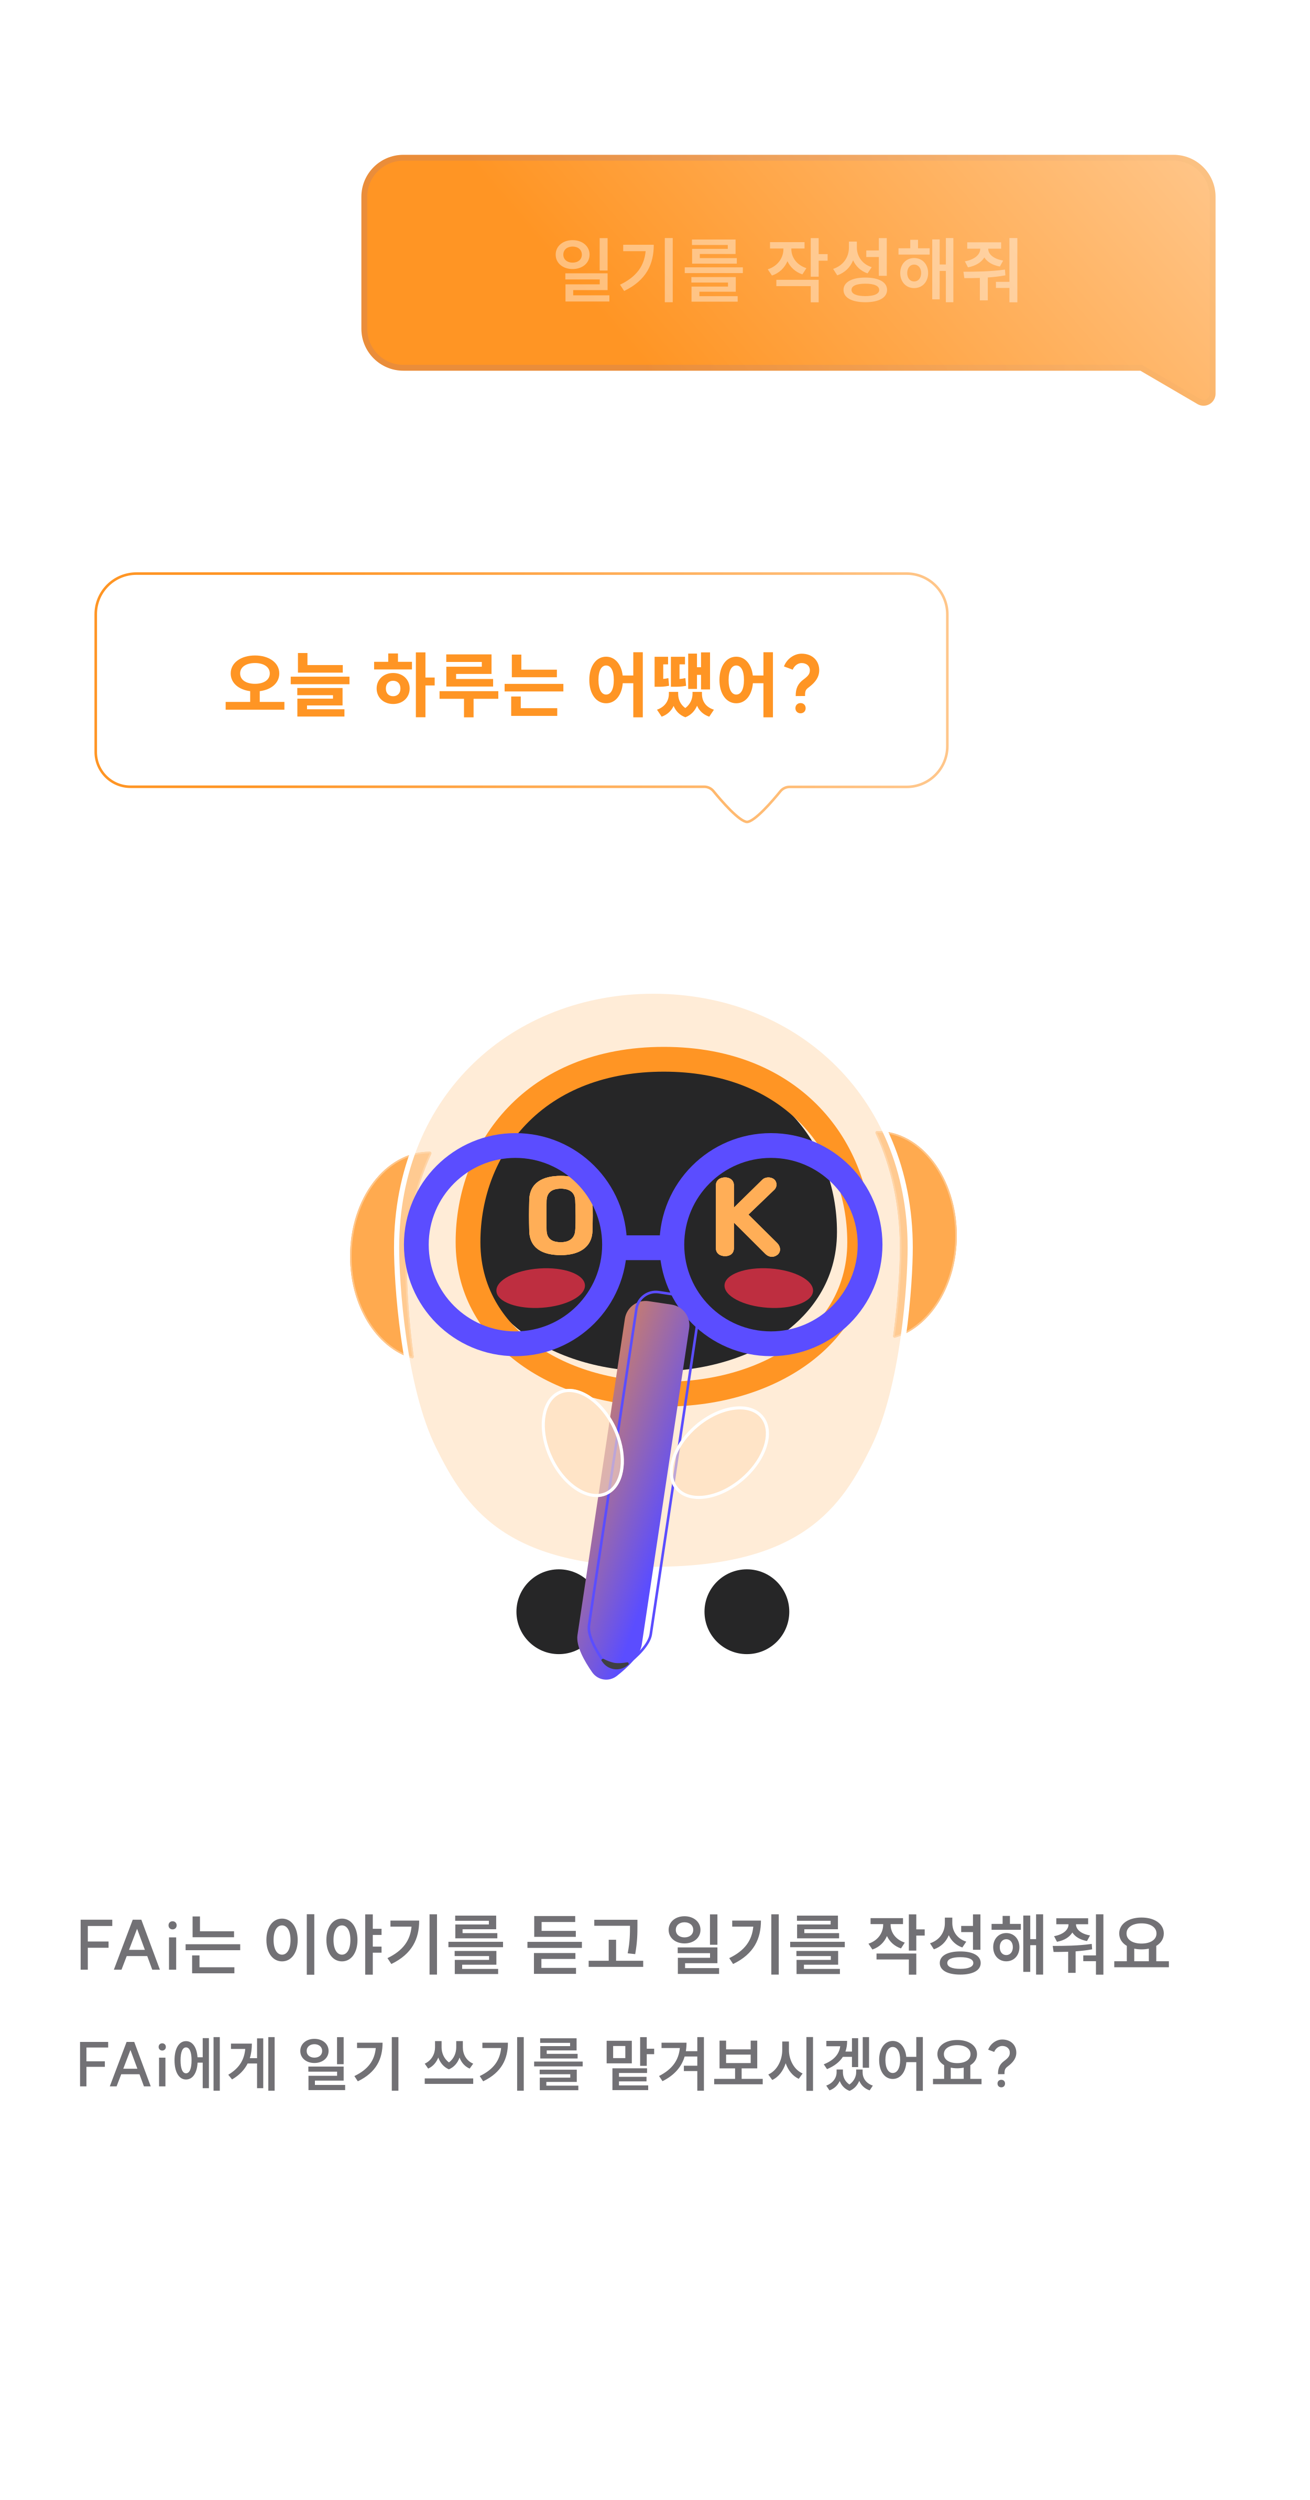 <svg width="348" height="664" viewBox="0 0 348 664" fill="none" xmlns="http://www.w3.org/2000/svg">
<g filter="url(#filter0_biii_184_12544)">
<path d="M240.851 152H36.239C30.081 152 25.09 156.992 25.09 163.149V199.721C25.09 205.01 29.377 209.297 34.666 209.297H187.087C187.932 209.297 188.726 209.684 189.26 210.339C191.247 212.774 196.258 218.639 198.452 218.639C200.642 218.639 205.594 212.817 207.567 210.385C208.102 209.727 208.898 209.337 209.746 209.337L240.851 209.337C247.008 209.337 252 204.346 252 198.188V163.149C252 156.992 247.008 152 240.851 152Z" fill="white" fill-opacity="0.3"/>
</g>
<path d="M36.239 152.684H240.851C246.631 152.684 251.316 157.369 251.316 163.149V198.188C251.316 203.968 246.631 208.653 240.851 208.653L209.746 208.653C208.687 208.653 207.697 209.14 207.036 209.954C206.055 211.164 204.341 213.206 202.607 214.94C201.739 215.809 200.882 216.584 200.12 217.138C199.74 217.414 199.397 217.625 199.1 217.765C198.796 217.907 198.584 217.955 198.452 217.955C198.319 217.955 198.106 217.907 197.8 217.763C197.501 217.622 197.155 217.41 196.771 217.131C196.004 216.573 195.138 215.792 194.261 214.918C192.511 213.172 190.779 211.118 189.79 209.906C189.13 209.097 188.143 208.613 187.087 208.613H34.666C29.755 208.613 25.774 204.632 25.774 199.721V163.149C25.774 157.369 30.459 152.684 36.239 152.684Z" stroke="url(#paint0_linear_184_12544)" stroke-width="1.368"/>
<path d="M36.239 152.342H240.851C246.82 152.342 251.658 157.18 251.658 163.149V198.188C251.658 204.157 246.82 208.995 240.851 208.995L209.746 208.995C208.792 208.995 207.899 209.434 207.302 210.17C206.318 211.383 204.595 213.435 202.849 215.182C201.975 216.056 201.104 216.846 200.321 217.414C199.93 217.699 199.568 217.923 199.246 218.074C198.919 218.228 198.655 218.297 198.452 218.297C198.248 218.297 197.982 218.227 197.654 218.072C197.329 217.92 196.965 217.694 196.57 217.408C195.782 216.835 194.902 216.04 194.02 215.16C192.257 213.402 190.516 211.337 189.525 210.122C188.928 209.39 188.037 208.955 187.087 208.955H34.666C29.566 208.955 25.432 204.821 25.432 199.721V163.149C25.432 157.18 30.27 152.342 36.239 152.342Z" stroke="url(#paint1_linear_184_12544)" stroke-width="0.684"/>
<g filter="url(#filter1_bi_184_12544)">
<path d="M212.659 188.083C211.874 188.083 211.3 187.508 211.3 186.723C211.3 185.919 211.874 185.363 212.659 185.363C213.464 185.363 214.019 185.919 214.019 186.723C214.019 187.508 213.464 188.083 212.659 188.083ZM211.376 183.506C211.357 181.456 211.97 180.192 213.445 179.101C214.804 178.086 215.092 177.549 215.13 176.783C215.207 175.577 214.287 174.734 212.947 174.734C211.951 174.734 210.993 175.462 210.591 176.496L208.254 175.634C209.001 173.642 210.955 172.244 212.947 172.244C215.819 172.244 217.754 174.159 217.62 176.898C217.543 178.315 216.835 179.675 214.938 181.112C214.019 181.782 213.847 182.107 213.866 183.486L211.376 183.506Z" fill="#FF9524"/>
</g>
<g filter="url(#filter2_bi_184_12544)">
<path d="M195.583 173.047C197.882 173.047 199.625 174.962 199.988 178.045H202.804V171.859H205.332V189.154H202.804V180.095H200.008C199.739 183.389 197.958 185.419 195.583 185.419C193.017 185.419 191.121 183.025 191.121 179.214C191.121 175.441 193.017 173.047 195.583 173.047ZM195.583 175.383C194.377 175.383 193.553 176.705 193.553 179.214C193.553 181.761 194.377 183.102 195.583 183.102C196.828 183.102 197.633 181.761 197.633 179.214C197.633 176.705 196.828 175.383 195.583 175.383Z" fill="#FF9524"/>
</g>
<g filter="url(#filter3_bi_184_12544)">
<path d="M182.817 172.224H185.153V175.844H186.226V171.898H188.62V181.743H186.226V177.874H185.153V181.609H182.817V172.224ZM173.892 173.067H177.474V175.078H176.19V178.946C176.612 178.908 177.052 178.851 177.55 178.736L177.742 180.766C176.497 181.034 175.597 181.034 174.677 181.034H173.892V173.067ZM178.22 173.067H181.974V175.078H180.519V178.966C180.997 178.927 181.495 178.851 182.07 178.736L182.262 180.785C180.978 181.034 180.021 181.034 179.006 181.034H178.22V173.067ZM177.684 182.394H180.155V182.93C180.155 184.29 180.691 185.726 182.051 186.684C183.411 185.669 183.966 184.213 183.966 182.93V182.394H186.475V182.93C186.475 184.73 187.375 186.416 189.654 187.124L188.409 188.982C186.801 188.427 185.747 187.392 185.173 186.071C184.598 187.392 183.621 188.542 182.07 189.135C180.5 188.561 179.504 187.45 178.948 186.128C178.355 187.392 177.32 188.427 175.769 188.982L174.524 187.124C176.765 186.339 177.684 184.635 177.684 182.93V182.394Z" fill="#FF9524"/>
</g>
<g filter="url(#filter4_bi_184_12544)">
<path d="M161.011 173.047C163.309 173.047 165.052 174.962 165.416 178.045H168.231V171.859H170.759V189.154H168.231V180.095H165.435C165.167 183.389 163.386 185.419 161.011 185.419C158.444 185.419 156.548 183.025 156.548 179.214C156.548 175.441 158.444 173.047 161.011 173.047ZM161.011 175.383C159.804 175.383 158.981 176.705 158.981 179.214C158.981 181.761 159.804 183.102 161.011 183.102C162.256 183.102 163.06 181.761 163.06 179.214C163.06 176.705 162.256 175.383 161.011 175.383Z" fill="#FF9524"/>
</g>
<g filter="url(#filter5_bi_184_12544)">
<path d="M135.967 172.49H138.495V176.493H147.937V178.504H135.967V172.49ZM134.051 180.266H149.66V182.277H134.051V180.266ZM135.794 183.618H138.341V186.72H148.032V188.769H135.794V183.618Z" fill="#FF9524"/>
</g>
<g filter="url(#filter6_bi_184_12544)">
<path d="M118.546 172.434H130.574V177.624H121.17V178.964H130.995V180.975H118.565V175.709H127.988V174.445H118.546V172.434ZM116.765 182.201H132.374V184.231H125.805V189.153H123.258V184.231H116.765V182.201Z" fill="#FF9524"/>
</g>
<g filter="url(#filter7_bi_184_12544)">
<path d="M110.472 171.898H113.019V178.582H115.471V180.689H113.019V189.135H110.472V171.898ZM99.383 174.407H103.137V172.186H105.722V174.407H109.438V176.437H99.383V174.407ZM104.439 177.376C106.967 177.376 108.825 179.08 108.825 181.494C108.825 183.907 106.967 185.611 104.439 185.611C101.93 185.611 100.053 183.907 100.053 181.494C100.053 179.08 101.93 177.376 104.439 177.376ZM104.439 179.444C103.29 179.444 102.505 180.191 102.505 181.494C102.505 182.796 103.29 183.543 104.439 183.543C105.569 183.543 106.373 182.796 106.373 181.494C106.373 180.191 105.569 179.444 104.439 179.444Z" fill="#FF9524"/>
</g>
<g filter="url(#filter8_bi_184_12544)">
<path d="M79.146 172.068H81.674V175.267H91.059V177.278H79.146V172.068ZM77.231 178.35H92.84V180.361H77.231V178.35ZM78.974 181.357H91.001V185.992H81.559V187.007H91.499V188.941H78.993V184.192H88.454V183.272H78.974V181.357Z" fill="#FF9524"/>
</g>
<g filter="url(#filter9_bi_184_12544)">
<path d="M67.739 172.721C71.436 172.721 74.193 174.617 74.193 177.49C74.193 180.056 72.048 181.818 69.003 182.201V185.055H75.553V187.123H59.944V185.055H66.456V182.201C63.43 181.818 61.285 180.056 61.285 177.49C61.285 174.617 64.043 172.721 67.739 172.721ZM67.739 174.732C65.403 174.732 63.794 175.766 63.794 177.49C63.794 179.232 65.403 180.247 67.739 180.247C70.057 180.247 71.665 179.232 71.665 177.49C71.665 175.766 70.057 174.732 67.739 174.732Z" fill="#FF9524"/>
</g>
<g filter="url(#filter10_bi_184_12544)">
<path d="M107.149 38H311.761C317.919 38 322.91 42.992 322.91 49.149V101.453C322.91 102.594 322.302 103.645 321.311 104.215C320.821 104.498 320.273 104.639 319.725 104.639C319.171 104.639 318.613 104.492 318.119 104.202L302.935 95.337H107.149C100.992 95.337 96 90.346 96 84.188V49.149C96 42.992 100.992 38 107.149 38Z" fill="url(#paint2_linear_184_12544)"/>
<path d="M320.921 103.54L320.922 103.539C321.672 103.108 322.13 102.314 322.13 101.453V49.149C322.13 43.422 317.488 38.78 311.761 38.78H107.149C101.422 38.78 96.78 43.422 96.78 49.149V84.188C96.78 89.915 101.422 94.558 107.149 94.558H302.935H303.145L303.328 94.664L318.512 103.529L318.514 103.53C318.886 103.748 319.307 103.859 319.725 103.859C320.14 103.859 320.552 103.753 320.921 103.54Z" stroke="url(#paint3_linear_184_12544)" stroke-opacity="0.1" stroke-width="1.56"/>
</g>
<g filter="url(#filter11_i_184_12544)">
<g filter="url(#filter12_bi_184_12544)">
<path d="M256.947 59.868H265.949V61.554H262.521V61.63C262.521 63.009 263.938 64.292 266.485 64.714L265.623 66.303C263.67 65.959 262.253 65.078 261.486 63.89C260.701 65.173 259.227 66.131 257.139 66.514L256.315 64.924C258.978 64.446 260.395 63.086 260.395 61.63V61.554H256.947V59.868ZM268.151 58.738H270.258V75.803H268.151V71.992H264.57V70.364H268.151V58.738ZM255.932 67.682C259.035 67.682 263.287 67.644 266.964 67.108L267.079 68.64C265.547 68.927 263.957 69.1 262.406 69.214V75.286H260.299V69.329C258.824 69.387 257.426 69.387 256.181 69.387L255.932 67.682Z" fill="white" fill-opacity="0.4"/>
</g>
<g filter="url(#filter13_bi_184_12544)">
<path d="M238.684 61.458H241.806V59.198H243.874V61.458H246.958V63.124H238.684V61.458ZM242.84 64.043C245.004 64.043 246.556 65.691 246.556 68.027C246.556 70.383 245.004 72.03 242.84 72.03C240.695 72.03 239.144 70.383 239.144 68.027C239.144 65.691 240.695 64.043 242.84 64.043ZM242.84 65.786C241.768 65.786 241.002 66.667 241.002 68.027C241.002 69.406 241.768 70.268 242.84 70.268C243.913 70.268 244.698 69.406 244.698 68.027C244.698 66.667 243.913 65.786 242.84 65.786ZM251.267 58.738H253.259V75.784H251.267V67.472H249.62V75.017H247.647V59.102H249.62V65.767H251.267V58.738Z" fill="white" fill-opacity="0.4"/>
</g>
<g filter="url(#filter14_bi_184_12544)">
<path d="M225.515 59.675H227.622V61.188C227.622 63.506 228.944 65.631 231.567 66.474L230.457 68.121C228.637 67.489 227.354 66.244 226.626 64.655C225.879 66.493 224.462 67.93 222.413 68.638L221.321 66.934C224.098 66.014 225.515 63.735 225.515 61.265V59.675ZM233.463 58.756H235.57V68.772H233.463V63.774H230.131V62.031H233.463V58.756ZM229.882 69.232C233.444 69.232 235.647 70.439 235.647 72.507C235.647 74.595 233.444 75.782 229.882 75.782C226.301 75.782 224.079 74.595 224.079 72.507C224.079 70.439 226.301 69.232 229.882 69.232ZM229.882 70.86C227.507 70.86 226.205 71.434 226.205 72.507C226.205 73.579 227.507 74.154 229.882 74.154C232.219 74.154 233.559 73.579 233.559 72.507C233.559 71.434 232.219 70.86 229.882 70.86Z" fill="white" fill-opacity="0.4"/>
</g>
<g filter="url(#filter15_bi_184_12544)">
<path d="M204.552 59.828H213.725V61.514H210.221V61.686C210.221 63.793 211.561 65.861 214.223 66.742L213.151 68.389C211.274 67.757 209.933 66.474 209.186 64.885C208.44 66.627 207.061 68.025 205.069 68.696L203.958 67.049C206.697 66.148 208.114 63.927 208.114 61.686V61.514H204.552V59.828ZM215.373 58.756H217.479V63.008H219.854V64.75H217.479V69.002H215.373V58.756ZM206.237 69.826H217.479V75.801H215.373V71.511H206.237V69.826Z" fill="white" fill-opacity="0.4"/>
</g>
<g filter="url(#filter16_bi_184_12544)">
<path d="M181.902 66.516H197.338V68.048H181.902V66.516ZM183.664 69.101H195.461V72.989H185.79V74.177H195.959V75.632H183.702V71.629H193.393V70.557H183.664V69.101ZM183.817 59.123H195.404V62.973H185.905V64.064H195.73V65.539H183.855V61.613H193.336V60.579H183.817V59.123Z" fill="white" fill-opacity="0.4"/>
</g>
<g filter="url(#filter17_bi_184_12544)">
<path d="M176.604 58.738H178.711V75.784H176.604V58.738ZM173.674 60.519C173.674 65.633 171.74 69.923 165.803 72.796L164.711 71.13C169.135 69.004 171.146 66.112 171.51 62.224H165.554V60.519H173.674Z" fill="white" fill-opacity="0.4"/>
</g>
<g filter="url(#filter18_bi_184_12544)">
<path d="M152.098 59.292C154.683 59.292 156.618 60.882 156.618 63.142C156.618 65.402 154.683 66.972 152.098 66.972C149.531 66.972 147.616 65.402 147.616 63.142C147.616 60.882 149.531 59.292 152.098 59.292ZM152.098 60.997C150.7 60.997 149.646 61.82 149.646 63.142C149.646 64.463 150.7 65.267 152.098 65.267C153.534 65.267 154.568 64.463 154.568 63.142C154.568 61.82 153.534 60.997 152.098 60.997ZM159.299 58.756H161.406V67.355H159.299V58.756ZM150.183 68.102H161.406V72.564H152.27V73.943H161.884V75.591H150.221V71.032H159.318V69.73H150.183V68.102Z" fill="white" fill-opacity="0.4"/>
</g>
</g>
<g filter="url(#filter19_i_184_12544)">
<path d="M235.84 303.15C247.475 303.15 256.906 315.583 256.906 330.919C256.906 344.137 249.9 355.198 240.516 358.001C240.235 358.085 239.968 357.846 240.008 357.555C241.39 347.593 241.796 338.621 241.796 334.264C241.796 322.918 239.484 312.656 235.349 303.74C235.221 303.465 235.421 303.15 235.723 303.15H235.84Z" fill="#FF9524" fill-opacity="0.8"/>
<path fill-rule="evenodd" clip-rule="evenodd" d="M250.408 311.532C254.162 316.48 256.495 323.333 256.495 330.919C256.495 344.012 249.562 354.858 240.417 357.602C241.801 347.624 242.207 338.637 242.207 334.264C242.207 322.862 239.884 312.54 235.722 303.567C235.721 303.566 235.721 303.565 235.721 303.565C235.721 303.564 235.721 303.564 235.722 303.563C235.722 303.562 235.722 303.562 235.723 303.562C235.723 303.562 235.723 303.562 235.723 303.562L235.84 303.562C241.501 303.562 246.656 306.585 250.408 311.532ZM256.906 330.919C256.906 315.583 247.475 303.15 235.84 303.15H235.723C235.421 303.15 235.221 303.465 235.349 303.74C239.484 312.656 241.796 322.918 241.796 334.264C241.796 338.621 241.39 347.593 240.008 357.555C239.968 357.846 240.235 358.085 240.516 358.001C249.9 355.198 256.906 344.137 256.906 330.919Z" fill="#FFC68A"/>
</g>
<g filter="url(#filter20_i_184_12544)">
<path d="M111.329 303.15C99.694 303.15 90.263 315.583 90.263 330.919C90.263 344.137 97.269 355.198 106.653 358.001C106.934 358.085 107.201 357.846 107.161 357.555C105.779 347.593 105.373 338.621 105.373 334.264C105.373 322.918 107.685 312.656 111.82 303.74C111.948 303.465 111.748 303.15 111.446 303.15H111.329Z" fill="#FF9524" fill-opacity="0.8"/>
<path fill-rule="evenodd" clip-rule="evenodd" d="M96.76 311.532C93.007 316.48 90.674 323.333 90.674 330.919C90.674 344.012 97.607 354.858 106.752 357.602C105.368 347.624 104.962 338.637 104.962 334.264C104.962 322.862 107.285 312.54 111.447 303.567C111.448 303.566 111.448 303.565 111.448 303.565C111.448 303.564 111.447 303.564 111.447 303.563C111.447 303.562 111.446 303.562 111.446 303.562C111.446 303.562 111.446 303.562 111.446 303.562L111.329 303.562C105.668 303.562 100.513 306.585 96.76 311.532ZM90.263 330.919C90.263 315.583 99.694 303.15 111.329 303.15H111.446C111.748 303.15 111.948 303.465 111.82 303.74C107.685 312.656 105.373 322.918 105.373 334.264C105.373 338.621 105.779 347.593 107.161 357.555C107.201 357.846 106.934 358.085 106.653 358.001C97.269 355.198 90.263 344.137 90.263 330.919Z" fill="#FFC68A"/>
</g>
<path d="M173.575 263.248C135.946 263.248 105.437 290.173 105.437 331.386C105.437 340.256 107.12 368.28 115.31 384.818C122.995 400.327 133.527 416.811 173.616 416.811C213.706 416.811 224.242 400.331 231.923 384.818C240.113 368.28 241.796 340.26 241.796 331.386C241.796 290.173 211.209 263.248 173.575 263.248Z" fill="#FFDFBD" fill-opacity="0.6"/>
<g filter="url(#filter21_b_184_12544)">
<path d="M173.617 416.811C213.706 416.811 224.242 400.331 231.923 384.818C240.113 368.28 241.796 340.26 241.796 331.386C241.796 290.173 211.209 263.248 173.575 263.248C135.942 263.248 105.355 290.173 105.355 331.386C105.355 340.26 107.037 368.28 115.228 384.818C122.909 400.331 133.445 416.811 173.534 416.811" stroke="white" stroke-width="1.368"/>
</g>
<g filter="url(#filter22_iiiiii_184_12544)">
<path d="M210.23 295.907C201.459 286.737 188.789 281.891 173.608 281.891C158.428 281.891 145.77 286.737 136.995 295.907C129.186 304.069 124.883 315.18 124.883 327.189C124.883 340.522 132.284 348.947 138.488 353.67C147.464 360.499 159.938 364.259 173.612 364.259C187.287 364.259 199.76 360.499 208.737 353.67C214.945 348.947 222.341 340.522 222.341 327.189C222.341 315.176 218.042 304.069 210.23 295.907Z" fill="#262627"/>
</g>
<path d="M194.955 324.684V331.496C194.955 333.013 193.824 333.62 192.638 333.62C191.342 333.62 190.183 332.958 190.183 331.496V314.811C190.183 313.349 191.397 312.715 192.638 312.715C193.824 312.715 194.955 313.404 194.955 314.811V320.74L202.484 313.349C203.339 312.494 204.855 312.577 205.628 313.211C206.483 313.956 206.483 315.225 205.683 315.997L198.816 322.588L206.372 330.062C207.475 331.138 207.475 332.572 206.455 333.316C205.435 334.061 204.193 333.895 203.339 333.04L194.955 324.684Z" fill="#FFAE57"/>
<path d="M149.003 333.347C144.149 333.347 140.674 331.582 140.591 326.811C140.564 325.487 140.536 324.164 140.536 322.84C140.536 321.544 140.564 320.192 140.591 318.813C140.674 314.042 144.259 312.305 149.003 312.305C153.609 312.305 157.166 314.235 157.387 318.813C157.497 321.461 157.47 324.302 157.387 326.811C157.304 331.417 153.664 333.347 149.003 333.347ZM152.809 318.813C152.726 316.69 151.292 315.697 149.003 315.697C146.604 315.697 145.28 316.717 145.197 318.841C145.142 321.516 145.142 324.164 145.197 326.811C145.28 328.99 146.604 329.928 149.003 329.928C151.237 329.928 152.671 328.88 152.809 326.784C153.002 324.164 152.892 321.599 152.809 318.813Z" fill="#FFAE57"/>
<g filter="url(#filter23_f_184_12544)">
<path opacity="0.7" d="M143.995 347.328C150.489 346.874 155.589 344.171 155.388 341.29C155.186 338.41 149.759 336.443 143.266 336.897C136.772 337.351 131.671 340.054 131.873 342.935C132.074 345.815 137.501 347.783 143.995 347.328Z" fill="#FF334B"/>
<path opacity="0.7" d="M203.863 347.328C210.357 347.782 215.784 345.815 215.985 342.934C216.187 340.054 211.086 337.35 204.593 336.896C198.099 336.442 192.672 338.409 192.47 341.29C192.269 344.171 197.37 346.874 203.863 347.328Z" fill="#FF334B"/>
</g>
<g filter="url(#filter24_f_184_12544)">
<path d="M194.955 324.684V331.496C194.955 333.013 193.824 333.62 192.638 333.62C191.342 333.62 190.183 332.958 190.183 331.496V314.811C190.183 313.349 191.397 312.715 192.638 312.715C193.824 312.715 194.955 313.404 194.955 314.811V320.74L202.484 313.349C203.339 312.494 204.855 312.577 205.628 313.211C206.483 313.956 206.483 315.225 205.683 315.997L198.816 322.588L206.372 330.062C207.475 331.138 207.475 332.572 206.455 333.316C205.435 334.061 204.193 333.895 203.339 333.04L194.955 324.684Z" fill="#FFAE57"/>
<path d="M149.003 333.347C144.149 333.347 140.674 331.582 140.591 326.811C140.564 325.487 140.536 324.164 140.536 322.84C140.536 321.544 140.564 320.192 140.591 318.813C140.674 314.042 144.259 312.305 149.003 312.305C153.609 312.305 157.166 314.235 157.387 318.813C157.497 321.461 157.47 324.302 157.387 326.811C157.304 331.417 153.664 333.347 149.003 333.347ZM152.809 318.813C152.726 316.69 151.292 315.697 149.003 315.697C146.604 315.697 145.28 316.717 145.197 318.841C145.142 321.516 145.142 324.164 145.197 326.811C145.28 328.99 146.604 329.928 149.003 329.928C151.237 329.928 152.671 328.88 152.809 326.784C153.002 324.164 152.892 321.599 152.809 318.813Z" fill="#FFAE57"/>
</g>
<g filter="url(#filter25_f_184_12544)">
<path d="M194.955 324.684V331.496C194.955 333.013 193.824 333.62 192.638 333.62C191.342 333.62 190.183 332.958 190.183 331.496V314.811C190.183 313.349 191.397 312.715 192.638 312.715C193.824 312.715 194.955 313.404 194.955 314.811V320.74L202.484 313.349C203.339 312.494 204.855 312.577 205.628 313.211C206.483 313.956 206.483 315.225 205.683 315.997L198.816 322.588L206.372 330.062C207.475 331.138 207.475 332.572 206.455 333.316C205.435 334.061 204.193 333.895 203.339 333.04L194.955 324.684Z" fill="#FFAE57"/>
<path d="M149.003 333.347C144.149 333.347 140.674 331.582 140.591 326.811C140.564 325.487 140.536 324.164 140.536 322.84C140.536 321.544 140.564 320.192 140.591 318.813C140.674 314.042 144.259 312.305 149.003 312.305C153.609 312.305 157.166 314.235 157.387 318.813C157.497 321.461 157.47 324.302 157.387 326.811C157.304 331.417 153.664 333.347 149.003 333.347ZM152.809 318.813C152.726 316.69 151.292 315.697 149.003 315.697C146.604 315.697 145.28 316.717 145.197 318.841C145.142 321.516 145.142 324.164 145.197 326.811C145.28 328.99 146.604 329.928 149.003 329.928C151.237 329.928 152.671 328.88 152.809 326.784C153.002 324.164 152.892 321.599 152.809 318.813Z" fill="#FFAE57"/>
</g>
<path d="M198.411 416.801C192.19 416.801 187.147 421.844 187.147 428.065C187.147 434.285 192.19 439.328 198.411 439.328C204.631 439.328 209.674 434.285 209.674 428.065C209.674 421.844 204.631 416.801 198.411 416.801Z" fill="#262627"/>
<path d="M148.456 416.801C142.236 416.801 137.192 421.844 137.192 428.065C137.192 434.285 142.236 439.328 148.456 439.328C154.676 439.328 159.72 434.285 159.72 428.065C159.72 421.844 154.676 416.801 148.456 416.801Z" fill="#262627"/>
<g filter="url(#filter26_i_184_12544)">
<path d="M173.608 281.889C188.788 281.889 201.459 286.735 210.23 295.905C218.042 304.067 222.341 315.174 222.341 327.187C222.341 340.52 214.944 348.945 208.737 353.668C199.76 360.497 187.287 364.257 173.612 364.257C159.938 364.257 147.464 360.497 138.488 353.668C132.284 348.945 124.883 340.52 124.883 327.187C124.883 315.178 129.186 304.067 136.995 295.905C145.769 286.735 158.428 281.889 173.608 281.889ZM173.616 275.307C137.04 275.307 118.305 300.805 118.305 327.187C118.305 353.569 143.067 370.839 173.616 370.839C204.166 370.839 228.928 353.569 228.928 327.187C228.928 300.805 210.193 275.307 173.616 275.307Z" fill="#FF9524"/>
</g>
<g filter="url(#filter27_i_184_12544)">
<path fill-rule="evenodd" clip-rule="evenodd" d="M139.66 350.871C152.384 350.871 162.698 340.556 162.698 327.833C162.698 315.109 152.384 304.795 139.66 304.795C126.937 304.795 116.623 315.109 116.623 327.833C116.623 340.556 126.937 350.871 139.66 350.871ZM139.66 357.453C156.019 357.453 169.28 344.192 169.28 327.833C169.28 311.474 156.019 298.213 139.66 298.213C123.302 298.213 110.04 311.474 110.04 327.833C110.04 344.192 123.302 357.453 139.66 357.453Z" fill="#5B4DFF"/>
<path fill-rule="evenodd" clip-rule="evenodd" d="M207.54 350.871C220.263 350.871 230.577 340.556 230.577 327.833C230.577 315.109 220.263 304.795 207.54 304.795C194.816 304.795 184.502 315.109 184.502 327.833C184.502 340.556 194.816 350.871 207.54 350.871ZM207.54 357.453C223.898 357.453 237.16 344.192 237.16 327.833C237.16 311.474 223.898 298.213 207.54 298.213C191.181 298.213 177.92 311.474 177.92 327.833C177.92 344.192 191.181 357.453 207.54 357.453Z" fill="#5B4DFF"/>
<path fill-rule="evenodd" clip-rule="evenodd" d="M184.09 331.947H163.932V325.365H184.09V331.947Z" fill="#5B4DFF"/>
</g>
<g filter="url(#filter28_i_184_12544)">
<path d="M166.597 442.382C164.506 444.015 161.559 443.573 160.039 441.399C158.012 438.501 155.703 434.454 156.14 431.542L168.738 347.512C169.192 344.486 172.018 342.397 175.045 342.85L181.152 343.766C184.178 344.22 186.267 347.046 185.814 350.073L173.215 434.102C172.778 437.014 169.385 440.207 166.597 442.382Z" fill="url(#paint4_linear_184_12544)"/>
</g>
<path d="M166.387 442.113C164.45 443.625 161.727 443.217 160.319 441.203C159.312 439.763 158.241 438.047 157.478 436.337C156.71 434.616 156.275 432.95 156.478 431.592L169.077 347.563C169.502 344.723 172.154 342.763 174.994 343.189L181.101 344.104C183.941 344.53 185.901 347.182 185.475 350.022L172.877 434.051C172.673 435.409 171.769 436.874 170.53 438.293C169.299 439.705 167.772 441.032 166.387 442.113Z" stroke="#5B4DFF" stroke-width="0.684"/>
<path d="M166.389 442.111C164.451 443.623 161.726 443.215 160.318 441.201C160.255 441.111 160.192 441.021 160.129 440.929C160.131 440.926 160.134 440.921 160.139 440.915C160.15 440.904 160.162 440.898 160.168 440.897C160.17 440.896 160.172 440.896 160.172 440.896L160.173 440.897C160.173 440.897 160.175 440.897 160.177 440.898C160.975 441.298 162.038 441.761 163.021 441.959C164.124 442.18 165.599 442.018 166.651 441.844C166.654 441.843 166.655 441.843 166.656 441.843L166.657 441.843L166.658 441.843L166.659 441.844C166.664 441.847 166.672 441.854 166.678 441.867C166.681 441.872 166.682 441.876 166.682 441.88C166.584 441.958 166.486 442.035 166.389 442.111Z" fill="#3F3F41" stroke="#3F3F41" stroke-width="0.684"/>
<path d="M146.616 370.717C147.133 370.216 147.721 369.806 148.377 369.495C153.244 367.215 160.071 371.527 163.629 379.128C166.704 385.699 166.324 392.574 163.014 395.786C162.498 396.287 161.91 396.697 161.253 397.007C156.387 399.288 149.559 394.975 146.002 387.375C142.927 380.803 143.307 373.929 146.616 370.717Z" fill="#FFDFBD" fill-opacity="0.6"/>
<g filter="url(#filter29_b_184_12544)">
<path fill-rule="evenodd" clip-rule="evenodd" d="M148.728 370.24C150.82 369.26 153.438 369.649 156.055 371.302C158.662 372.949 161.161 375.797 162.883 379.476M148.728 370.24C148.155 370.511 147.642 370.868 147.189 371.307C145.733 372.721 144.856 375.013 144.737 377.821C144.619 380.617 145.26 383.847 146.747 387.026C148.47 390.706 150.968 393.554 153.576 395.201C156.192 396.853 158.81 397.243 160.903 396.263C161.476 395.992 161.989 395.634 162.441 395.195C163.898 393.782 164.775 391.49 164.894 388.682C165.012 385.886 164.371 382.655 162.883 379.476M161.253 397.007C161.91 396.697 162.498 396.287 163.014 395.786C166.324 392.574 166.704 385.699 163.629 379.128C160.071 371.527 153.244 367.215 148.377 369.495C147.721 369.806 147.133 370.216 146.616 370.717C143.307 373.929 142.927 380.803 146.002 387.375C149.559 394.975 156.387 399.288 161.253 397.007Z" fill="white"/>
</g>
<path d="M203.771 377.848C203.51 377.177 203.147 376.558 202.68 376.003C199.209 371.899 191.205 372.969 184.801 378.392C179.264 383.08 176.74 389.486 178.407 393.786C178.668 394.457 179.031 395.075 179.498 395.631C182.969 399.734 190.973 398.665 197.377 393.242C202.914 388.553 205.438 382.147 203.771 377.848Z" fill="#FFDFBD" fill-opacity="0.6"/>
<g filter="url(#filter30_b_184_12544)">
<path fill-rule="evenodd" clip-rule="evenodd" d="M202.051 376.533C200.559 374.77 198.017 374.031 194.95 374.441C191.892 374.849 188.433 376.394 185.333 379.019M202.051 376.533C202.459 377.018 202.776 377.557 203.004 378.145C203.738 380.038 203.578 382.487 202.514 385.088C201.455 387.678 199.524 390.346 196.846 392.614C193.745 395.239 190.286 396.785 187.229 397.193C184.161 397.603 181.62 396.864 180.127 395.101C179.72 394.616 179.403 394.077 179.175 393.489C178.441 391.596 178.6 389.147 179.664 386.546C180.723 383.956 182.654 381.288 185.333 379.02M179.498 395.631C179.031 395.075 178.668 394.457 178.407 393.786C176.74 389.486 179.264 383.08 184.801 378.392C191.205 372.969 199.209 371.899 202.68 376.003C203.147 376.558 203.51 377.177 203.771 377.848C205.438 382.147 202.914 388.553 197.377 393.242C190.973 398.665 182.969 399.734 179.498 395.631Z" fill="white"/>
</g>
<path d="M29.828 509.86V511.534H23.33V515.656H28.838V517.312H23.33V523.144H21.422V509.86H29.828ZM37.55 509.86L42.482 523.144H40.448L39.116 519.526H33.662L32.276 523.144H30.242L35.264 509.86H37.55ZM34.274 517.87H38.486L36.416 512.272L34.274 517.87ZM44.894 514.558H46.802V523.144H44.894V514.558ZM45.848 510.274C46.478 510.274 46.928 510.724 46.928 511.354C46.928 511.984 46.478 512.434 45.848 512.434C45.218 512.434 44.768 511.984 44.768 511.354C44.768 510.724 45.218 510.274 45.848 510.274ZM51.16 508.996H53.122V512.938H62.176V514.522H51.16V508.996ZM49.306 516.376H63.814V517.96H49.306V516.376ZM51.034 519.346H52.996V522.496H62.266V524.098H51.034V519.346ZM81.496 508.402H83.494V524.476H81.496V508.402ZM74.926 509.572C77.338 509.572 79.084 511.768 79.084 515.242C79.084 518.734 77.338 520.93 74.926 520.93C72.514 520.93 70.768 518.734 70.768 515.242C70.768 511.768 72.514 509.572 74.926 509.572ZM74.926 511.372C73.594 511.372 72.676 512.794 72.676 515.242C72.676 517.708 73.594 519.148 74.926 519.148C76.258 519.148 77.176 517.708 77.176 515.242C77.176 512.794 76.258 511.372 74.926 511.372ZM90.845 509.572C93.239 509.572 94.967 511.768 94.967 515.242C94.967 518.734 93.239 520.93 90.845 520.93C88.433 520.93 86.705 518.734 86.705 515.242C86.705 511.768 88.433 509.572 90.845 509.572ZM90.845 511.372C89.513 511.372 88.595 512.794 88.595 515.242C88.595 517.708 89.513 519.148 90.845 519.148C92.177 519.148 93.077 517.708 93.077 515.242C93.077 512.794 92.177 511.372 90.845 511.372ZM97.019 508.438H99.035V512.272H101.357V513.91H99.035V517.006H101.357V518.626H99.035V524.458H97.019V508.438ZM114.109 508.42H116.089V524.44H114.109V508.42ZM111.355 510.094C111.355 514.9 109.537 518.932 103.957 521.632L102.931 520.066C107.089 518.068 108.979 515.35 109.321 511.696H103.723V510.094H111.355ZM119.12 515.728H133.628V517.168H119.12V515.728ZM120.776 518.158H131.864V521.812H122.774V522.928H132.332V524.296H120.812V520.534H129.92V519.526H120.776V518.158ZM120.92 508.78H131.81V512.398H122.882V513.424H132.116V514.81H120.956V511.12H129.866V510.148H120.92V508.78ZM140.114 515.746H154.586V517.348H140.114V515.746ZM141.914 508.888H152.804V510.472H143.876V512.83H152.966V514.414H141.914V508.888ZM141.842 518.716H152.858V520.282H143.822V522.658H153.02V524.242H141.842V518.716ZM157.869 509.878H169.335V511.426C169.335 513.424 169.335 515.656 168.741 519.004L166.743 518.788C167.355 515.674 167.355 513.388 167.355 511.48H157.869V509.878ZM156.375 520.768H161.703V515.188H163.665V520.768H170.865V522.388H156.375V520.768ZM181.833 508.942C184.263 508.942 186.081 510.436 186.081 512.56C186.081 514.684 184.263 516.16 181.833 516.16C179.421 516.16 177.621 514.684 177.621 512.56C177.621 510.436 179.421 508.942 181.833 508.942ZM181.833 510.544C180.519 510.544 179.529 511.318 179.529 512.56C179.529 513.802 180.519 514.558 181.833 514.558C183.183 514.558 184.155 513.802 184.155 512.56C184.155 511.318 183.183 510.544 181.833 510.544ZM188.601 508.438H190.581V516.52H188.601V508.438ZM180.033 517.222H190.581V521.416H181.995V522.712H191.031V524.26H180.069V519.976H188.619V518.752H180.033V517.222ZM204.898 508.42H206.878V524.44H204.898V508.42ZM202.144 510.094C202.144 514.9 200.326 518.932 194.746 521.632L193.72 520.066C197.878 518.068 199.768 515.35 200.11 511.696H194.512V510.094H202.144ZM209.91 515.728H224.418V517.168H209.91V515.728ZM211.566 518.158H222.654V521.812H213.564V522.928H223.122V524.296H211.602V520.534H220.71V519.526H211.566V518.158ZM211.71 508.78H222.6V512.398H213.672V513.424H222.906V514.81H211.746V511.12H220.656V510.148H211.71V508.78ZM231.263 509.446H239.885V511.03H236.591V511.192C236.591 513.172 237.851 515.116 240.353 515.944L239.345 517.492C237.581 516.898 236.321 515.692 235.619 514.198C234.917 515.836 233.621 517.15 231.749 517.78L230.705 516.232C233.279 515.386 234.611 513.298 234.611 511.192V511.03H231.263V509.446ZM241.433 508.438H243.413V512.434H245.645V514.072H243.413V518.068H241.433V508.438ZM232.847 518.842H243.413V524.458H241.433V520.426H232.847V518.842ZM250.999 509.302H252.979V510.724C252.979 512.902 254.221 514.9 256.687 515.692L255.643 517.24C253.933 516.646 252.727 515.476 252.043 513.982C251.341 515.71 250.009 517.06 248.083 517.726L247.057 516.124C249.667 515.26 250.999 513.118 250.999 510.796V509.302ZM258.469 508.438H260.449V517.852H258.469V513.154H255.337V511.516H258.469V508.438ZM255.103 518.284C258.451 518.284 260.521 519.418 260.521 521.362C260.521 523.324 258.451 524.44 255.103 524.44C251.737 524.44 249.649 523.324 249.649 521.362C249.649 519.418 251.737 518.284 255.103 518.284ZM255.103 519.814C252.871 519.814 251.647 520.354 251.647 521.362C251.647 522.37 252.871 522.91 255.103 522.91C257.299 522.91 258.559 522.37 258.559 521.362C258.559 520.354 257.299 519.814 255.103 519.814ZM263.408 510.976H266.342V508.852H268.286V510.976H271.184V512.542H263.408V510.976ZM267.314 513.406C269.348 513.406 270.806 514.954 270.806 517.15C270.806 519.364 269.348 520.912 267.314 520.912C265.298 520.912 263.84 519.364 263.84 517.15C263.84 514.954 265.298 513.406 267.314 513.406ZM267.314 515.044C266.306 515.044 265.586 515.872 265.586 517.15C265.586 518.446 266.306 519.256 267.314 519.256C268.322 519.256 269.06 518.446 269.06 517.15C269.06 515.872 268.322 515.044 267.314 515.044ZM275.234 508.42H277.106V524.44H275.234V516.628H273.686V523.72H271.832V508.762H273.686V515.026H275.234V508.42ZM280.606 509.482H289.066V511.066H285.844V511.138C285.844 512.434 287.176 513.64 289.57 514.036L288.76 515.53C286.924 515.206 285.592 514.378 284.872 513.262C284.134 514.468 282.748 515.368 280.786 515.728L280.012 514.234C282.514 513.784 283.846 512.506 283.846 511.138V511.066H280.606V509.482ZM291.136 508.42H293.116V524.458H291.136V520.876H287.77V519.346H291.136V508.42ZM279.652 516.826C282.568 516.826 286.564 516.79 290.02 516.286L290.128 517.726C288.688 517.996 287.194 518.158 285.736 518.266V523.972H283.756V518.374C282.37 518.428 281.056 518.428 279.886 518.428L279.652 516.826ZM296.004 520.894H299.334V516.808C298.074 516.07 297.318 514.936 297.318 513.514C297.318 510.94 299.82 509.284 303.24 509.284C306.678 509.284 309.162 510.94 309.162 513.514C309.162 514.936 308.406 516.07 307.164 516.808V520.894H310.512V522.496H296.004V520.894ZM303.24 510.832C300.882 510.832 299.262 511.858 299.262 513.514C299.262 515.188 300.882 516.196 303.24 516.196C305.598 516.196 307.218 515.188 307.218 513.514C307.218 511.858 305.598 510.832 303.24 510.832ZM301.314 520.894H305.184V517.546C304.59 517.672 303.924 517.744 303.24 517.744C302.556 517.744 301.908 517.672 301.314 517.546V520.894Z" fill="#727175"/>
<path d="M28.736 542.32V543.808H22.96V547.472H27.856V548.944H22.96V554.128H21.264V542.32H28.736ZM35.661 542.32L40.045 554.128H38.237L37.053 550.912H32.205L30.973 554.128H29.165L33.629 542.32H35.661ZM32.749 549.44H36.493L34.653 544.464L32.749 549.44ZM42.25 546.496H43.946V554.128H42.25V546.496ZM43.098 542.688C43.658 542.688 44.058 543.088 44.058 543.648C44.058 544.208 43.658 544.608 43.098 544.608C42.538 544.608 42.138 544.208 42.138 543.648C42.138 543.088 42.538 542.688 43.098 542.688ZM56.728 541.04H58.392V555.28H56.728V541.04ZM53.849 541.312H55.496V554.608H53.849V547.824H52.489C52.344 550.624 51.16 552.304 49.416 552.304C47.56 552.304 46.361 550.368 46.361 547.2C46.361 544.048 47.56 542.112 49.416 542.112C51.129 542.112 52.281 543.728 52.472 546.4H53.849V541.312ZM49.416 543.776C48.505 543.776 47.961 544.976 47.961 547.2C47.961 549.44 48.505 550.656 49.416 550.656C50.344 550.656 50.889 549.44 50.889 547.2C50.889 544.976 50.344 543.776 49.416 543.776ZM71.276 541.04H72.956V555.28H71.276V541.04ZM68.284 541.376H69.932V554.608H68.284V548.048H65.788C64.972 549.68 63.644 551.12 61.644 552.288L60.636 551.04C63.564 549.296 64.892 547.072 65.148 544.192H61.356V542.768H66.908C66.908 544.144 66.748 545.44 66.364 546.64H68.284V541.376ZM83.514 541.504C85.674 541.504 87.29 542.832 87.29 544.72C87.29 546.608 85.674 547.92 83.514 547.92C81.37 547.92 79.77 546.608 79.77 544.72C79.77 542.832 81.37 541.504 83.514 541.504ZM83.514 542.928C82.346 542.928 81.466 543.616 81.466 544.72C81.466 545.824 82.346 546.496 83.514 546.496C84.714 546.496 85.578 545.824 85.578 544.72C85.578 543.616 84.714 542.928 83.514 542.928ZM89.53 541.056H91.29V548.24H89.53V541.056ZM81.914 548.864H91.29V552.592H83.658V553.744H91.69V555.12H81.946V551.312H89.546V550.224H81.914V548.864ZM104.078 541.04H105.838V555.28H104.078V541.04ZM101.63 542.528C101.63 546.8 100.014 550.384 95.054 552.784L94.142 551.392C97.838 549.616 99.518 547.2 99.822 543.952H94.846V542.528H101.63ZM115.564 542.096H117.308V543.792C117.308 545.136 117.884 546.752 119.26 547.76C120.62 546.768 121.196 545.184 121.196 543.792V542.096H122.956V543.792C122.956 545.504 123.804 547.296 125.708 548.096L124.764 549.408C123.436 548.832 122.556 547.76 122.076 546.48C121.596 547.824 120.7 548.992 119.244 549.6C117.804 548.976 116.908 547.792 116.428 546.464C115.932 547.728 115.052 548.816 113.74 549.408L112.828 548.096C114.7 547.248 115.564 545.424 115.564 543.792V542.096ZM112.828 552.016H125.708V553.472H112.828V552.016ZM137.376 541.04H139.136V555.28H137.376V541.04ZM134.928 542.528C134.928 546.8 133.312 550.384 128.352 552.784L127.44 551.392C131.136 549.616 132.816 547.2 133.12 543.952H128.144V542.528H134.928ZM141.891 547.536H154.787V548.816H141.891V547.536ZM143.363 549.696H153.219V552.944H145.139V553.936H153.635V555.152H143.395V551.808H151.491V550.912H143.363V549.696ZM143.491 541.36H153.171V544.576H145.235V545.488H153.443V546.72H143.523V543.44H151.443V542.576H143.491V541.36ZM161.154 542.016H167.842V548.016H161.154V542.016ZM166.114 543.408H162.882V546.624H166.114V543.408ZM170.05 541.056H171.81V544.128H173.778V545.584H171.81V548.672H170.05V541.056ZM162.69 549.328H171.89V550.576H164.434V551.584H171.746V552.8H164.434V553.872H172.194V555.12H162.69V549.328ZM182.373 542.528C182.373 543.296 182.325 544.048 182.197 544.784H185.237V541.04H186.997V555.28H185.237V550.064H181.669V548.64H185.237V546.192H181.877C181.093 548.832 179.301 551.088 175.989 552.752L175.077 551.376C178.565 549.6 180.293 547.184 180.597 543.952H175.733V542.528H182.373ZM189.721 552.128H195.273V549.344H191.145V541.984H192.889V544.304H199.417V541.984H201.161V549.344H197.017V552.128H202.617V553.568H189.721V552.128ZM192.889 545.696V547.936H199.417V545.696H192.889ZM207.804 542.208H209.58V544.448C209.58 547.072 210.924 549.696 213.212 550.704L212.188 552.128C210.54 551.36 209.356 549.84 208.716 547.984C208.076 549.984 206.86 551.616 205.148 552.432L204.092 550.976C206.428 549.936 207.804 547.2 207.804 544.448V542.208ZM214.22 541.024H215.98V555.312H214.22V541.024ZM225.04 542.048C225.04 543.088 224.896 544.032 224.592 544.88H226.32V541.328H227.968V549.008H226.32V546.288H223.904C223.024 547.664 221.632 548.736 219.696 549.552L218.832 548.272C221.536 547.184 222.928 545.6 223.2 543.472H219.52V542.048H225.04ZM229.184 541.04H230.864V549.184H229.184V541.04ZM222.24 549.648H223.92V550.4C223.92 551.6 224.448 552.832 225.648 553.632C226.88 552.768 227.44 551.472 227.44 550.4V549.648H229.152V550.4C229.152 551.888 230.032 553.328 231.872 553.92L231.024 555.2C229.648 554.72 228.752 553.808 228.256 552.656C227.808 553.776 226.976 554.8 225.68 555.328C224.352 554.816 223.52 553.856 223.072 552.704C222.56 553.808 221.664 554.72 220.352 555.2L219.488 553.92C221.328 553.264 222.24 551.792 222.24 550.4V549.648ZM237.155 542.064C239.075 542.064 240.499 543.68 240.755 546.288H243.411V541.024H245.155V555.312H243.411V547.696H240.771C240.579 550.448 239.123 552.16 237.155 552.16C235.059 552.16 233.539 550.208 233.539 547.104C233.539 544.016 235.059 542.064 237.155 542.064ZM237.155 543.664C236.003 543.664 235.203 544.928 235.203 547.104C235.203 549.296 236.003 550.576 237.155 550.576C238.339 550.576 239.123 549.296 239.123 547.104C239.123 544.928 238.339 543.664 237.155 543.664ZM247.847 552.128H250.807V548.496C249.687 547.84 249.015 546.832 249.015 545.568C249.015 543.28 251.239 541.808 254.279 541.808C257.335 541.808 259.543 543.28 259.543 545.568C259.543 546.832 258.871 547.84 257.767 548.496V552.128H260.743V553.552H247.847V552.128ZM254.279 543.184C252.183 543.184 250.743 544.096 250.743 545.568C250.743 547.056 252.183 547.952 254.279 547.952C256.375 547.952 257.815 547.056 257.815 545.568C257.815 544.096 256.375 543.184 254.279 543.184ZM252.567 552.128H256.007V549.152C255.479 549.264 254.887 549.328 254.279 549.328C253.671 549.328 253.095 549.264 252.567 549.152V552.128ZM265.995 554.384C265.403 554.384 264.987 553.968 264.987 553.376C264.987 552.784 265.403 552.384 265.995 552.384C266.587 552.384 266.987 552.784 266.987 553.376C266.987 553.968 266.587 554.384 265.995 554.384ZM265.115 550.896C265.099 549.248 265.579 548.24 266.779 547.36C267.947 546.496 268.219 545.968 268.251 545.296C268.315 544.176 267.483 543.392 266.251 543.392C265.339 543.392 264.475 544.048 264.107 544.976L262.507 544.384C263.099 542.8 264.651 541.68 266.251 541.68C268.539 541.68 270.075 543.2 269.979 545.376C269.915 546.496 269.339 547.6 267.803 548.752C267.003 549.344 266.827 549.696 266.843 550.88L265.115 550.896Z" fill="#727175"/>
<defs>
<filter id="filter0_biii_184_12544" x="11.41" y="138.32" width="254.27" height="93.999" filterUnits="userSpaceOnUse" color-interpolation-filters="sRGB">
<feFlood flood-opacity="0" result="BackgroundImageFix"/>
<feGaussianBlur in="BackgroundImageFix" stdDeviation="6.84"/>
<feComposite in2="SourceAlpha" operator="in" result="effect1_backgroundBlur_184_12544"/>
<feBlend mode="normal" in="SourceGraphic" in2="effect1_backgroundBlur_184_12544" result="shape"/>
<feColorMatrix in="SourceAlpha" type="matrix" values="0 0 0 0 0 0 0 0 0 0 0 0 0 0 0 0 0 0 127 0" result="hardAlpha"/>
<feOffset/>
<feGaussianBlur stdDeviation="2.736"/>
<feComposite in2="hardAlpha" operator="arithmetic" k2="-1" k3="1"/>
<feColorMatrix type="matrix" values="0 0 0 0 0.647 0 0 0 0 0.643 0 0 0 0 0.655 0 0 0 0.3 0"/>
<feBlend mode="normal" in2="shape" result="effect2_innerShadow_184_12544"/>
<feColorMatrix in="SourceAlpha" type="matrix" values="0 0 0 0 0 0 0 0 0 0 0 0 0 0 0 0 0 0 127 0" result="hardAlpha"/>
<feOffset/>
<feGaussianBlur stdDeviation="1.026"/>
<feComposite in2="hardAlpha" operator="arithmetic" k2="-1" k3="1"/>
<feColorMatrix type="matrix" values="0 0 0 0 1 0 0 0 0 1 0 0 0 0 1 0 0 0 1 0"/>
<feBlend mode="normal" in2="effect2_innerShadow_184_12544" result="effect3_innerShadow_184_12544"/>
<feColorMatrix in="SourceAlpha" type="matrix" values="0 0 0 0 0 0 0 0 0 0 0 0 0 0 0 0 0 0 127 0" result="hardAlpha"/>
<feOffset dx="1.368" dy="-1.368"/>
<feGaussianBlur stdDeviation="1.368"/>
<feComposite in2="hardAlpha" operator="arithmetic" k2="-1" k3="1"/>
<feColorMatrix type="matrix" values="0 0 0 0 0.659 0 0 0 0 0.655 0 0 0 0 0.671 0 0 0 0.4 0"/>
<feBlend mode="normal" in2="effect3_innerShadow_184_12544" result="effect4_innerShadow_184_12544"/>
</filter>
<filter id="filter1_bi_184_12544" x="200.046" y="164.036" width="25.788" height="32.254" filterUnits="userSpaceOnUse" color-interpolation-filters="sRGB">
<feFlood flood-opacity="0" result="BackgroundImageFix"/>
<feGaussianBlur in="BackgroundImageFix" stdDeviation="4.104"/>
<feComposite in2="SourceAlpha" operator="in" result="effect1_backgroundBlur_184_12544"/>
<feBlend mode="normal" in="SourceGraphic" in2="effect1_backgroundBlur_184_12544" result="shape"/>
<feColorMatrix in="SourceAlpha" type="matrix" values="0 0 0 0 0 0 0 0 0 0 0 0 0 0 0 0 0 0 127 0" result="hardAlpha"/>
<feOffset dy="1.368"/>
<feGaussianBlur stdDeviation="2.736"/>
<feComposite in2="hardAlpha" operator="arithmetic" k2="-1" k3="1"/>
<feColorMatrix type="matrix" values="0 0 0 0 1 0 0 0 0 0.682 0 0 0 0 0.341 0 0 0 1 0"/>
<feBlend mode="normal" in2="shape" result="effect2_innerShadow_184_12544"/>
</filter>
<filter id="filter2_bi_184_12544" x="182.913" y="163.651" width="30.627" height="33.711" filterUnits="userSpaceOnUse" color-interpolation-filters="sRGB">
<feFlood flood-opacity="0" result="BackgroundImageFix"/>
<feGaussianBlur in="BackgroundImageFix" stdDeviation="4.104"/>
<feComposite in2="SourceAlpha" operator="in" result="effect1_backgroundBlur_184_12544"/>
<feBlend mode="normal" in="SourceGraphic" in2="effect1_backgroundBlur_184_12544" result="shape"/>
<feColorMatrix in="SourceAlpha" type="matrix" values="0 0 0 0 0 0 0 0 0 0 0 0 0 0 0 0 0 0 127 0" result="hardAlpha"/>
<feOffset dy="1.368"/>
<feGaussianBlur stdDeviation="2.736"/>
<feComposite in2="hardAlpha" operator="arithmetic" k2="-1" k3="1"/>
<feColorMatrix type="matrix" values="0 0 0 0 1 0 0 0 0 0.682 0 0 0 0 0.341 0 0 0 1 0"/>
<feBlend mode="normal" in2="shape" result="effect2_innerShadow_184_12544"/>
</filter>
<filter id="filter3_bi_184_12544" x="165.684" y="163.69" width="32.178" height="33.652" filterUnits="userSpaceOnUse" color-interpolation-filters="sRGB">
<feFlood flood-opacity="0" result="BackgroundImageFix"/>
<feGaussianBlur in="BackgroundImageFix" stdDeviation="4.104"/>
<feComposite in2="SourceAlpha" operator="in" result="effect1_backgroundBlur_184_12544"/>
<feBlend mode="normal" in="SourceGraphic" in2="effect1_backgroundBlur_184_12544" result="shape"/>
<feColorMatrix in="SourceAlpha" type="matrix" values="0 0 0 0 0 0 0 0 0 0 0 0 0 0 0 0 0 0 127 0" result="hardAlpha"/>
<feOffset dy="1.368"/>
<feGaussianBlur stdDeviation="2.736"/>
<feComposite in2="hardAlpha" operator="arithmetic" k2="-1" k3="1"/>
<feColorMatrix type="matrix" values="0 0 0 0 1 0 0 0 0 0.682 0 0 0 0 0.341 0 0 0 1 0"/>
<feBlend mode="normal" in2="shape" result="effect2_innerShadow_184_12544"/>
</filter>
<filter id="filter4_bi_184_12544" x="148.34" y="163.651" width="30.627" height="33.711" filterUnits="userSpaceOnUse" color-interpolation-filters="sRGB">
<feFlood flood-opacity="0" result="BackgroundImageFix"/>
<feGaussianBlur in="BackgroundImageFix" stdDeviation="4.104"/>
<feComposite in2="SourceAlpha" operator="in" result="effect1_backgroundBlur_184_12544"/>
<feBlend mode="normal" in="SourceGraphic" in2="effect1_backgroundBlur_184_12544" result="shape"/>
<feColorMatrix in="SourceAlpha" type="matrix" values="0 0 0 0 0 0 0 0 0 0 0 0 0 0 0 0 0 0 127 0" result="hardAlpha"/>
<feOffset dy="1.368"/>
<feGaussianBlur stdDeviation="2.736"/>
<feComposite in2="hardAlpha" operator="arithmetic" k2="-1" k3="1"/>
<feColorMatrix type="matrix" values="0 0 0 0 1 0 0 0 0 0.682 0 0 0 0 0.341 0 0 0 1 0"/>
<feBlend mode="normal" in2="shape" result="effect2_innerShadow_184_12544"/>
</filter>
<filter id="filter5_bi_184_12544" x="125.843" y="164.282" width="32.025" height="32.695" filterUnits="userSpaceOnUse" color-interpolation-filters="sRGB">
<feFlood flood-opacity="0" result="BackgroundImageFix"/>
<feGaussianBlur in="BackgroundImageFix" stdDeviation="4.104"/>
<feComposite in2="SourceAlpha" operator="in" result="effect1_backgroundBlur_184_12544"/>
<feBlend mode="normal" in="SourceGraphic" in2="effect1_backgroundBlur_184_12544" result="shape"/>
<feColorMatrix in="SourceAlpha" type="matrix" values="0 0 0 0 0 0 0 0 0 0 0 0 0 0 0 0 0 0 127 0" result="hardAlpha"/>
<feOffset dy="1.368"/>
<feGaussianBlur stdDeviation="2.736"/>
<feComposite in2="hardAlpha" operator="arithmetic" k2="-1" k3="1"/>
<feColorMatrix type="matrix" values="0 0 0 0 1 0 0 0 0 0.682 0 0 0 0 0.341 0 0 0 1 0"/>
<feBlend mode="normal" in2="shape" result="effect2_innerShadow_184_12544"/>
</filter>
<filter id="filter6_bi_184_12544" x="108.557" y="164.226" width="32.025" height="33.135" filterUnits="userSpaceOnUse" color-interpolation-filters="sRGB">
<feFlood flood-opacity="0" result="BackgroundImageFix"/>
<feGaussianBlur in="BackgroundImageFix" stdDeviation="4.104"/>
<feComposite in2="SourceAlpha" operator="in" result="effect1_backgroundBlur_184_12544"/>
<feBlend mode="normal" in="SourceGraphic" in2="effect1_backgroundBlur_184_12544" result="shape"/>
<feColorMatrix in="SourceAlpha" type="matrix" values="0 0 0 0 0 0 0 0 0 0 0 0 0 0 0 0 0 0 127 0" result="hardAlpha"/>
<feOffset dy="1.368"/>
<feGaussianBlur stdDeviation="2.736"/>
<feComposite in2="hardAlpha" operator="arithmetic" k2="-1" k3="1"/>
<feColorMatrix type="matrix" values="0 0 0 0 1 0 0 0 0 0.682 0 0 0 0 0.341 0 0 0 1 0"/>
<feBlend mode="normal" in2="shape" result="effect2_innerShadow_184_12544"/>
</filter>
<filter id="filter7_bi_184_12544" x="91.175" y="163.69" width="32.504" height="33.652" filterUnits="userSpaceOnUse" color-interpolation-filters="sRGB">
<feFlood flood-opacity="0" result="BackgroundImageFix"/>
<feGaussianBlur in="BackgroundImageFix" stdDeviation="4.104"/>
<feComposite in2="SourceAlpha" operator="in" result="effect1_backgroundBlur_184_12544"/>
<feBlend mode="normal" in="SourceGraphic" in2="effect1_backgroundBlur_184_12544" result="shape"/>
<feColorMatrix in="SourceAlpha" type="matrix" values="0 0 0 0 0 0 0 0 0 0 0 0 0 0 0 0 0 0 127 0" result="hardAlpha"/>
<feOffset dy="1.368"/>
<feGaussianBlur stdDeviation="2.736"/>
<feComposite in2="hardAlpha" operator="arithmetic" k2="-1" k3="1"/>
<feColorMatrix type="matrix" values="0 0 0 0 1 0 0 0 0 0.682 0 0 0 0 0.341 0 0 0 1 0"/>
<feBlend mode="normal" in2="shape" result="effect2_innerShadow_184_12544"/>
</filter>
<filter id="filter8_bi_184_12544" x="69.023" y="163.86" width="32.025" height="33.289" filterUnits="userSpaceOnUse" color-interpolation-filters="sRGB">
<feFlood flood-opacity="0" result="BackgroundImageFix"/>
<feGaussianBlur in="BackgroundImageFix" stdDeviation="4.104"/>
<feComposite in2="SourceAlpha" operator="in" result="effect1_backgroundBlur_184_12544"/>
<feBlend mode="normal" in="SourceGraphic" in2="effect1_backgroundBlur_184_12544" result="shape"/>
<feColorMatrix in="SourceAlpha" type="matrix" values="0 0 0 0 0 0 0 0 0 0 0 0 0 0 0 0 0 0 127 0" result="hardAlpha"/>
<feOffset dy="1.368"/>
<feGaussianBlur stdDeviation="2.736"/>
<feComposite in2="hardAlpha" operator="arithmetic" k2="-1" k3="1"/>
<feColorMatrix type="matrix" values="0 0 0 0 1 0 0 0 0 0.682 0 0 0 0 0.341 0 0 0 1 0"/>
<feBlend mode="normal" in2="shape" result="effect2_innerShadow_184_12544"/>
</filter>
<filter id="filter9_bi_184_12544" x="51.736" y="164.513" width="32.025" height="30.818" filterUnits="userSpaceOnUse" color-interpolation-filters="sRGB">
<feFlood flood-opacity="0" result="BackgroundImageFix"/>
<feGaussianBlur in="BackgroundImageFix" stdDeviation="4.104"/>
<feComposite in2="SourceAlpha" operator="in" result="effect1_backgroundBlur_184_12544"/>
<feBlend mode="normal" in="SourceGraphic" in2="effect1_backgroundBlur_184_12544" result="shape"/>
<feColorMatrix in="SourceAlpha" type="matrix" values="0 0 0 0 0 0 0 0 0 0 0 0 0 0 0 0 0 0 127 0" result="hardAlpha"/>
<feOffset dy="1.368"/>
<feGaussianBlur stdDeviation="2.736"/>
<feComposite in2="hardAlpha" operator="arithmetic" k2="-1" k3="1"/>
<feColorMatrix type="matrix" values="0 0 0 0 1 0 0 0 0 0.682 0 0 0 0 0.341 0 0 0 1 0"/>
<feBlend mode="normal" in2="shape" result="effect2_innerShadow_184_12544"/>
</filter>
<filter id="filter10_bi_184_12544" x="58.572" y="0.572" width="301.767" height="141.496" filterUnits="userSpaceOnUse" color-interpolation-filters="sRGB">
<feFlood flood-opacity="0" result="BackgroundImageFix"/>
<feGaussianBlur in="BackgroundImageFix" stdDeviation="18.714"/>
<feComposite in2="SourceAlpha" operator="in" result="effect1_backgroundBlur_184_12544"/>
<feBlend mode="normal" in="SourceGraphic" in2="effect1_backgroundBlur_184_12544" result="shape"/>
<feColorMatrix in="SourceAlpha" type="matrix" values="0 0 0 0 0 0 0 0 0 0 0 0 0 0 0 0 0 0 127 0" result="hardAlpha"/>
<feOffset dy="3.119"/>
<feGaussianBlur stdDeviation="3.119"/>
<feComposite in2="hardAlpha" operator="arithmetic" k2="-1" k3="1"/>
<feColorMatrix type="matrix" values="0 0 0 0 1 0 0 0 0 1 0 0 0 0 1 0 0 0 0.2 0"/>
<feBlend mode="normal" in2="shape" result="effect2_innerShadow_184_12544"/>
</filter>
<filter id="filter11_i_184_12544" x="147.616" y="58.738" width="122.642" height="20.183" filterUnits="userSpaceOnUse" color-interpolation-filters="sRGB">
<feFlood flood-opacity="0" result="BackgroundImageFix"/>
<feBlend mode="normal" in="SourceGraphic" in2="BackgroundImageFix" result="shape"/>
<feColorMatrix in="SourceAlpha" type="matrix" values="0 0 0 0 0 0 0 0 0 0 0 0 0 0 0 0 0 0 127 0" result="hardAlpha"/>
<feOffset dy="3.119"/>
<feGaussianBlur stdDeviation="1.56"/>
<feComposite in2="hardAlpha" operator="arithmetic" k2="-1" k3="1"/>
<feColorMatrix type="matrix" values="0 0 0 0 1 0 0 0 0 1 0 0 0 0 1 0 0 0 0.4 0"/>
<feBlend mode="normal" in2="shape" result="effect1_innerShadow_184_12544"/>
</filter>
<filter id="filter12_bi_184_12544" x="247.724" y="50.53" width="30.742" height="33.48" filterUnits="userSpaceOnUse" color-interpolation-filters="sRGB">
<feFlood flood-opacity="0" result="BackgroundImageFix"/>
<feGaussianBlur in="BackgroundImageFix" stdDeviation="4.104"/>
<feComposite in2="SourceAlpha" operator="in" result="effect1_backgroundBlur_184_12544"/>
<feBlend mode="normal" in="SourceGraphic" in2="effect1_backgroundBlur_184_12544" result="shape"/>
<feColorMatrix in="SourceAlpha" type="matrix" values="0 0 0 0 0 0 0 0 0 0 0 0 0 0 0 0 0 0 127 0" result="hardAlpha"/>
<feOffset dy="1.368"/>
<feGaussianBlur stdDeviation="2.736"/>
<feComposite in2="hardAlpha" operator="arithmetic" k2="-1" k3="1"/>
<feColorMatrix type="matrix" values="0 0 0 0 1 0 0 0 0 1 0 0 0 0 1 0 0 0 0.4 0"/>
<feBlend mode="normal" in2="shape" result="effect2_innerShadow_184_12544"/>
</filter>
<filter id="filter13_bi_184_12544" x="230.476" y="50.53" width="30.991" height="33.461" filterUnits="userSpaceOnUse" color-interpolation-filters="sRGB">
<feFlood flood-opacity="0" result="BackgroundImageFix"/>
<feGaussianBlur in="BackgroundImageFix" stdDeviation="4.104"/>
<feComposite in2="SourceAlpha" operator="in" result="effect1_backgroundBlur_184_12544"/>
<feBlend mode="normal" in="SourceGraphic" in2="effect1_backgroundBlur_184_12544" result="shape"/>
<feColorMatrix in="SourceAlpha" type="matrix" values="0 0 0 0 0 0 0 0 0 0 0 0 0 0 0 0 0 0 127 0" result="hardAlpha"/>
<feOffset dy="1.368"/>
<feGaussianBlur stdDeviation="2.736"/>
<feComposite in2="hardAlpha" operator="arithmetic" k2="-1" k3="1"/>
<feColorMatrix type="matrix" values="0 0 0 0 1 0 0 0 0 1 0 0 0 0 1 0 0 0 0.4 0"/>
<feBlend mode="normal" in2="shape" result="effect2_innerShadow_184_12544"/>
</filter>
<filter id="filter14_bi_184_12544" x="213.113" y="50.548" width="30.742" height="33.441" filterUnits="userSpaceOnUse" color-interpolation-filters="sRGB">
<feFlood flood-opacity="0" result="BackgroundImageFix"/>
<feGaussianBlur in="BackgroundImageFix" stdDeviation="4.104"/>
<feComposite in2="SourceAlpha" operator="in" result="effect1_backgroundBlur_184_12544"/>
<feBlend mode="normal" in="SourceGraphic" in2="effect1_backgroundBlur_184_12544" result="shape"/>
<feColorMatrix in="SourceAlpha" type="matrix" values="0 0 0 0 0 0 0 0 0 0 0 0 0 0 0 0 0 0 127 0" result="hardAlpha"/>
<feOffset dy="1.368"/>
<feGaussianBlur stdDeviation="2.736"/>
<feComposite in2="hardAlpha" operator="arithmetic" k2="-1" k3="1"/>
<feColorMatrix type="matrix" values="0 0 0 0 1 0 0 0 0 1 0 0 0 0 1 0 0 0 0.4 0"/>
<feBlend mode="normal" in2="shape" result="effect2_innerShadow_184_12544"/>
</filter>
<filter id="filter15_bi_184_12544" x="195.75" y="50.548" width="32.312" height="33.461" filterUnits="userSpaceOnUse" color-interpolation-filters="sRGB">
<feFlood flood-opacity="0" result="BackgroundImageFix"/>
<feGaussianBlur in="BackgroundImageFix" stdDeviation="4.104"/>
<feComposite in2="SourceAlpha" operator="in" result="effect1_backgroundBlur_184_12544"/>
<feBlend mode="normal" in="SourceGraphic" in2="effect1_backgroundBlur_184_12544" result="shape"/>
<feColorMatrix in="SourceAlpha" type="matrix" values="0 0 0 0 0 0 0 0 0 0 0 0 0 0 0 0 0 0 127 0" result="hardAlpha"/>
<feOffset dy="1.368"/>
<feGaussianBlur stdDeviation="2.736"/>
<feComposite in2="hardAlpha" operator="arithmetic" k2="-1" k3="1"/>
<feColorMatrix type="matrix" values="0 0 0 0 1 0 0 0 0 1 0 0 0 0 1 0 0 0 0.4 0"/>
<feBlend mode="normal" in2="shape" result="effect2_innerShadow_184_12544"/>
</filter>
<filter id="filter16_bi_184_12544" x="173.694" y="50.915" width="31.852" height="32.926" filterUnits="userSpaceOnUse" color-interpolation-filters="sRGB">
<feFlood flood-opacity="0" result="BackgroundImageFix"/>
<feGaussianBlur in="BackgroundImageFix" stdDeviation="4.104"/>
<feComposite in2="SourceAlpha" operator="in" result="effect1_backgroundBlur_184_12544"/>
<feBlend mode="normal" in="SourceGraphic" in2="effect1_backgroundBlur_184_12544" result="shape"/>
<feColorMatrix in="SourceAlpha" type="matrix" values="0 0 0 0 0 0 0 0 0 0 0 0 0 0 0 0 0 0 127 0" result="hardAlpha"/>
<feOffset dy="1.368"/>
<feGaussianBlur stdDeviation="2.736"/>
<feComposite in2="hardAlpha" operator="arithmetic" k2="-1" k3="1"/>
<feColorMatrix type="matrix" values="0 0 0 0 1 0 0 0 0 1 0 0 0 0 1 0 0 0 0.4 0"/>
<feBlend mode="normal" in2="shape" result="effect2_innerShadow_184_12544"/>
</filter>
<filter id="filter17_bi_184_12544" x="156.503" y="50.53" width="30.416" height="33.461" filterUnits="userSpaceOnUse" color-interpolation-filters="sRGB">
<feFlood flood-opacity="0" result="BackgroundImageFix"/>
<feGaussianBlur in="BackgroundImageFix" stdDeviation="4.104"/>
<feComposite in2="SourceAlpha" operator="in" result="effect1_backgroundBlur_184_12544"/>
<feBlend mode="normal" in="SourceGraphic" in2="effect1_backgroundBlur_184_12544" result="shape"/>
<feColorMatrix in="SourceAlpha" type="matrix" values="0 0 0 0 0 0 0 0 0 0 0 0 0 0 0 0 0 0 127 0" result="hardAlpha"/>
<feOffset dy="1.368"/>
<feGaussianBlur stdDeviation="2.736"/>
<feComposite in2="hardAlpha" operator="arithmetic" k2="-1" k3="1"/>
<feColorMatrix type="matrix" values="0 0 0 0 1 0 0 0 0 1 0 0 0 0 1 0 0 0 0.4 0"/>
<feBlend mode="normal" in2="shape" result="effect2_innerShadow_184_12544"/>
</filter>
<filter id="filter18_bi_184_12544" x="139.408" y="50.548" width="30.684" height="33.25" filterUnits="userSpaceOnUse" color-interpolation-filters="sRGB">
<feFlood flood-opacity="0" result="BackgroundImageFix"/>
<feGaussianBlur in="BackgroundImageFix" stdDeviation="4.104"/>
<feComposite in2="SourceAlpha" operator="in" result="effect1_backgroundBlur_184_12544"/>
<feBlend mode="normal" in="SourceGraphic" in2="effect1_backgroundBlur_184_12544" result="shape"/>
<feColorMatrix in="SourceAlpha" type="matrix" values="0 0 0 0 0 0 0 0 0 0 0 0 0 0 0 0 0 0 127 0" result="hardAlpha"/>
<feOffset dy="1.368"/>
<feGaussianBlur stdDeviation="2.736"/>
<feComposite in2="hardAlpha" operator="arithmetic" k2="-1" k3="1"/>
<feColorMatrix type="matrix" values="0 0 0 0 1 0 0 0 0 1 0 0 0 0 1 0 0 0 0.4 0"/>
<feBlend mode="normal" in2="shape" result="effect2_innerShadow_184_12544"/>
</filter>
<filter id="filter19_i_184_12544" x="232.574" y="300.414" width="24.333" height="57.603" filterUnits="userSpaceOnUse" color-interpolation-filters="sRGB">
<feFlood flood-opacity="0" result="BackgroundImageFix"/>
<feBlend mode="normal" in="SourceGraphic" in2="BackgroundImageFix" result="shape"/>
<feColorMatrix in="SourceAlpha" type="matrix" values="0 0 0 0 0 0 0 0 0 0 0 0 0 0 0 0 0 0 127 0" result="hardAlpha"/>
<feOffset dx="-2.736" dy="-2.736"/>
<feGaussianBlur stdDeviation="2.736"/>
<feComposite in2="hardAlpha" operator="arithmetic" k2="-1" k3="1"/>
<feColorMatrix type="matrix" values="0 0 0 0 1 0 0 0 0 0.776 0 0 0 0 0.541 0 0 0 1 0"/>
<feBlend mode="normal" in2="shape" result="effect1_innerShadow_184_12544"/>
</filter>
<filter id="filter20_i_184_12544" x="90.263" y="303.15" width="24.333" height="57.603" filterUnits="userSpaceOnUse" color-interpolation-filters="sRGB">
<feFlood flood-opacity="0" result="BackgroundImageFix"/>
<feBlend mode="normal" in="SourceGraphic" in2="BackgroundImageFix" result="shape"/>
<feColorMatrix in="SourceAlpha" type="matrix" values="0 0 0 0 0 0 0 0 0 0 0 0 0 0 0 0 0 0 127 0" result="hardAlpha"/>
<feOffset dx="2.736" dy="2.736"/>
<feGaussianBlur stdDeviation="2.736"/>
<feComposite in2="hardAlpha" operator="arithmetic" k2="-1" k3="1"/>
<feColorMatrix type="matrix" values="0 0 0 0 1 0 0 0 0 0.776 0 0 0 0 0.541 0 0 0 1 0"/>
<feBlend mode="normal" in2="shape" result="effect1_innerShadow_184_12544"/>
</filter>
<filter id="filter21_b_184_12544" x="99.199" y="257.092" width="148.753" height="165.876" filterUnits="userSpaceOnUse" color-interpolation-filters="sRGB">
<feFlood flood-opacity="0" result="BackgroundImageFix"/>
<feGaussianBlur in="BackgroundImageFix" stdDeviation="2.736"/>
<feComposite in2="SourceAlpha" operator="in" result="effect1_backgroundBlur_184_12544"/>
<feBlend mode="normal" in="SourceGraphic" in2="effect1_backgroundBlur_184_12544" result="shape"/>
</filter>
<filter id="filter22_iiiiii_184_12544" x="118.043" y="275.051" width="111.138" height="96.049" filterUnits="userSpaceOnUse" color-interpolation-filters="sRGB">
<feFlood flood-opacity="0" result="BackgroundImageFix"/>
<feBlend mode="normal" in="SourceGraphic" in2="BackgroundImageFix" result="shape"/>
<feColorMatrix in="SourceAlpha" type="matrix" values="0 0 0 0 0 0 0 0 0 0 0 0 0 0 0 0 0 0 127 0" result="hardAlpha"/>
<feOffset dx="-6.84" dy="-6.84"/>
<feGaussianBlur stdDeviation="13.68"/>
<feComposite in2="hardAlpha" operator="arithmetic" k2="-1" k3="1"/>
<feColorMatrix type="matrix" values="0 0 0 0 0 0 0 0 0 0 0 0 0 0 0 0 0 0 0.6 0"/>
<feBlend mode="normal" in2="shape" result="effect1_innerShadow_184_12544"/>
<feColorMatrix in="SourceAlpha" type="matrix" values="0 0 0 0 0 0 0 0 0 0 0 0 0 0 0 0 0 0 127 0" result="hardAlpha"/>
<feOffset dx="6.84" dy="6.84"/>
<feGaussianBlur stdDeviation="8.208"/>
<feComposite in2="hardAlpha" operator="arithmetic" k2="-1" k3="1"/>
<feColorMatrix type="matrix" values="0 0 0 0 1 0 0 0 0 1 0 0 0 0 1 0 0 0 0.2 0"/>
<feBlend mode="normal" in2="effect1_innerShadow_184_12544" result="effect2_innerShadow_184_12544"/>
<feColorMatrix in="SourceAlpha" type="matrix" values="0 0 0 0 0 0 0 0 0 0 0 0 0 0 0 0 0 0 127 0" result="hardAlpha"/>
<feOffset dx="-6.84" dy="-6.84"/>
<feGaussianBlur stdDeviation="8.208"/>
<feComposite in2="hardAlpha" operator="arithmetic" k2="-1" k3="1"/>
<feColorMatrix type="matrix" values="0 0 0 0 1 0 0 0 0 1 0 0 0 0 1 0 0 0 0.2 0"/>
<feBlend mode="normal" in2="effect2_innerShadow_184_12544" result="effect3_innerShadow_184_12544"/>
<feColorMatrix in="SourceAlpha" type="matrix" values="0 0 0 0 0 0 0 0 0 0 0 0 0 0 0 0 0 0 127 0" result="hardAlpha"/>
<feOffset dx="2.736" dy="2.736"/>
<feGaussianBlur stdDeviation="3.42"/>
<feComposite in2="hardAlpha" operator="arithmetic" k2="-1" k3="1"/>
<feColorMatrix type="matrix" values="0 0 0 0 0 0 0 0 0 0 0 0 0 0 0 0 0 0 0.8 0"/>
<feBlend mode="normal" in2="effect3_innerShadow_184_12544" result="effect4_innerShadow_184_12544"/>
<feColorMatrix in="SourceAlpha" type="matrix" values="0 0 0 0 0 0 0 0 0 0 0 0 0 0 0 0 0 0 127 0" result="hardAlpha"/>
<feOffset dx="-2.736" dy="-2.736"/>
<feGaussianBlur stdDeviation="3.42"/>
<feComposite in2="hardAlpha" operator="arithmetic" k2="-1" k3="1"/>
<feColorMatrix type="matrix" values="0 0 0 0 0 0 0 0 0 0 0 0 0 0 0 0 0 0 0.8 0"/>
<feBlend mode="normal" in2="effect4_innerShadow_184_12544" result="effect5_innerShadow_184_12544"/>
<feColorMatrix in="SourceAlpha" type="matrix" values="0 0 0 0 0 0 0 0 0 0 0 0 0 0 0 0 0 0 127 0" result="hardAlpha"/>
<feOffset dx="6.84" dy="6.84"/>
<feGaussianBlur stdDeviation="13.68"/>
<feComposite in2="hardAlpha" operator="arithmetic" k2="-1" k3="1"/>
<feColorMatrix type="matrix" values="0 0 0 0 0 0 0 0 0 0 0 0 0 0 0 0 0 0 0.6 0"/>
<feBlend mode="normal" in2="effect5_innerShadow_184_12544" result="effect6_innerShadow_184_12544"/>
</filter>
<filter id="filter23_f_184_12544" x="126.395" y="331.36" width="95.068" height="21.506" filterUnits="userSpaceOnUse" color-interpolation-filters="sRGB">
<feFlood flood-opacity="0" result="BackgroundImageFix"/>
<feBlend mode="normal" in="SourceGraphic" in2="BackgroundImageFix" result="shape"/>
<feGaussianBlur stdDeviation="2.736" result="effect1_foregroundBlur_184_12544"/>
</filter>
<filter id="filter24_f_184_12544" x="135.064" y="306.833" width="77.618" height="32.428" filterUnits="userSpaceOnUse" color-interpolation-filters="sRGB">
<feFlood flood-opacity="0" result="BackgroundImageFix"/>
<feBlend mode="normal" in="SourceGraphic" in2="BackgroundImageFix" result="shape"/>
<feGaussianBlur stdDeviation="2.736" result="effect1_foregroundBlur_184_12544"/>
</filter>
<filter id="filter25_f_184_12544" x="135.064" y="306.833" width="77.618" height="32.428" filterUnits="userSpaceOnUse" color-interpolation-filters="sRGB">
<feFlood flood-opacity="0" result="BackgroundImageFix"/>
<feBlend mode="normal" in="SourceGraphic" in2="BackgroundImageFix" result="shape"/>
<feGaussianBlur stdDeviation="2.736" result="effect1_foregroundBlur_184_12544"/>
</filter>
<filter id="filter26_i_184_12544" x="118.305" y="275.307" width="113.358" height="98.269" filterUnits="userSpaceOnUse" color-interpolation-filters="sRGB">
<feFlood flood-opacity="0" result="BackgroundImageFix"/>
<feBlend mode="normal" in="SourceGraphic" in2="BackgroundImageFix" result="shape"/>
<feColorMatrix in="SourceAlpha" type="matrix" values="0 0 0 0 0 0 0 0 0 0 0 0 0 0 0 0 0 0 127 0" result="hardAlpha"/>
<feOffset dx="2.736" dy="2.736"/>
<feGaussianBlur stdDeviation="1.368"/>
<feComposite in2="hardAlpha" operator="arithmetic" k2="-1" k3="1"/>
<feColorMatrix type="matrix" values="0 0 0 0 1 0 0 0 0 0.776 0 0 0 0 0.541 0 0 0 1 0"/>
<feBlend mode="normal" in2="shape" result="effect1_innerShadow_184_12544"/>
</filter>
<filter id="filter27_i_184_12544" x="107.304" y="298.213" width="129.855" height="61.976" filterUnits="userSpaceOnUse" color-interpolation-filters="sRGB">
<feFlood flood-opacity="0" result="BackgroundImageFix"/>
<feBlend mode="normal" in="SourceGraphic" in2="BackgroundImageFix" result="shape"/>
<feColorMatrix in="SourceAlpha" type="matrix" values="0 0 0 0 0 0 0 0 0 0 0 0 0 0 0 0 0 0 127 0" result="hardAlpha"/>
<feOffset dx="-2.736" dy="2.736"/>
<feGaussianBlur stdDeviation="5.472"/>
<feComposite in2="hardAlpha" operator="arithmetic" k2="-1" k3="1"/>
<feColorMatrix type="matrix" values="0 0 0 0 0.941 0 0 0 0 0.596 0 0 0 0 0.259 0 0 0 0.8 0"/>
<feBlend mode="normal" in2="shape" result="effect1_innerShadow_184_12544"/>
</filter>
<filter id="filter28_i_184_12544" x="153.35" y="342.789" width="32.525" height="103.314" filterUnits="userSpaceOnUse" color-interpolation-filters="sRGB">
<feFlood flood-opacity="0" result="BackgroundImageFix"/>
<feBlend mode="normal" in="SourceGraphic" in2="BackgroundImageFix" result="shape"/>
<feColorMatrix in="SourceAlpha" type="matrix" values="0 0 0 0 0 0 0 0 0 0 0 0 0 0 0 0 0 0 127 0" result="hardAlpha"/>
<feOffset dx="-2.736" dy="2.736"/>
<feGaussianBlur stdDeviation="5.472"/>
<feComposite in2="hardAlpha" operator="arithmetic" k2="-1" k3="1"/>
<feColorMatrix type="matrix" values="0 0 0 0 0.941 0 0 0 0 0.596 0 0 0 0 0.259 0 0 0 0.8 0"/>
<feBlend mode="normal" in2="shape" result="effect1_innerShadow_184_12544"/>
</filter>
<filter id="filter29_b_184_12544" x="138.429" y="363.413" width="32.774" height="39.676" filterUnits="userSpaceOnUse" color-interpolation-filters="sRGB">
<feFlood flood-opacity="0" result="BackgroundImageFix"/>
<feGaussianBlur in="BackgroundImageFix" stdDeviation="2.736"/>
<feComposite in2="SourceAlpha" operator="in" result="effect1_backgroundBlur_184_12544"/>
<feBlend mode="normal" in="SourceGraphic" in2="effect1_backgroundBlur_184_12544" result="shape"/>
</filter>
<filter id="filter30_b_184_12544" x="172.428" y="368.036" width="37.322" height="35.561" filterUnits="userSpaceOnUse" color-interpolation-filters="sRGB">
<feFlood flood-opacity="0" result="BackgroundImageFix"/>
<feGaussianBlur in="BackgroundImageFix" stdDeviation="2.736"/>
<feComposite in2="SourceAlpha" operator="in" result="effect1_backgroundBlur_184_12544"/>
<feBlend mode="normal" in="SourceGraphic" in2="effect1_backgroundBlur_184_12544" result="shape"/>
</filter>
<linearGradient id="paint0_linear_184_12544" x1="270.304" y1="92.752" x2="75.022" y2="226.817" gradientUnits="userSpaceOnUse">
<stop stop-color="white"/>
<stop offset="1" stop-color="white" stop-opacity="0"/>
</linearGradient>
<linearGradient id="paint1_linear_184_12544" x1="-8.426" y1="218.951" x2="228.507" y2="264.929" gradientUnits="userSpaceOnUse">
<stop offset="0.297" stop-color="#FF9524"/>
<stop offset="1" stop-color="#FFC68A"/>
</linearGradient>
<linearGradient id="paint2_linear_184_12544" x1="322.91" y1="38" x2="160.096" y2="178.771" gradientUnits="userSpaceOnUse">
<stop stop-color="#FFC68A"/>
<stop offset="0.703" stop-color="#FF9524"/>
</linearGradient>
<linearGradient id="paint3_linear_184_12544" x1="315.819" y1="41.029" x2="96" y2="41.029" gradientUnits="userSpaceOnUse">
<stop stop-color="#E0A667"/>
<stop offset="0.656" stop-color="#364AFF"/>
</linearGradient>
<linearGradient id="paint4_linear_184_12544" x1="171.107" y1="429.434" x2="129.59" y2="414.935" gradientUnits="userSpaceOnUse">
<stop stop-color="#5B4DFF"/>
<stop offset="1" stop-color="#FF9524"/>
</linearGradient>
</defs>
</svg>
